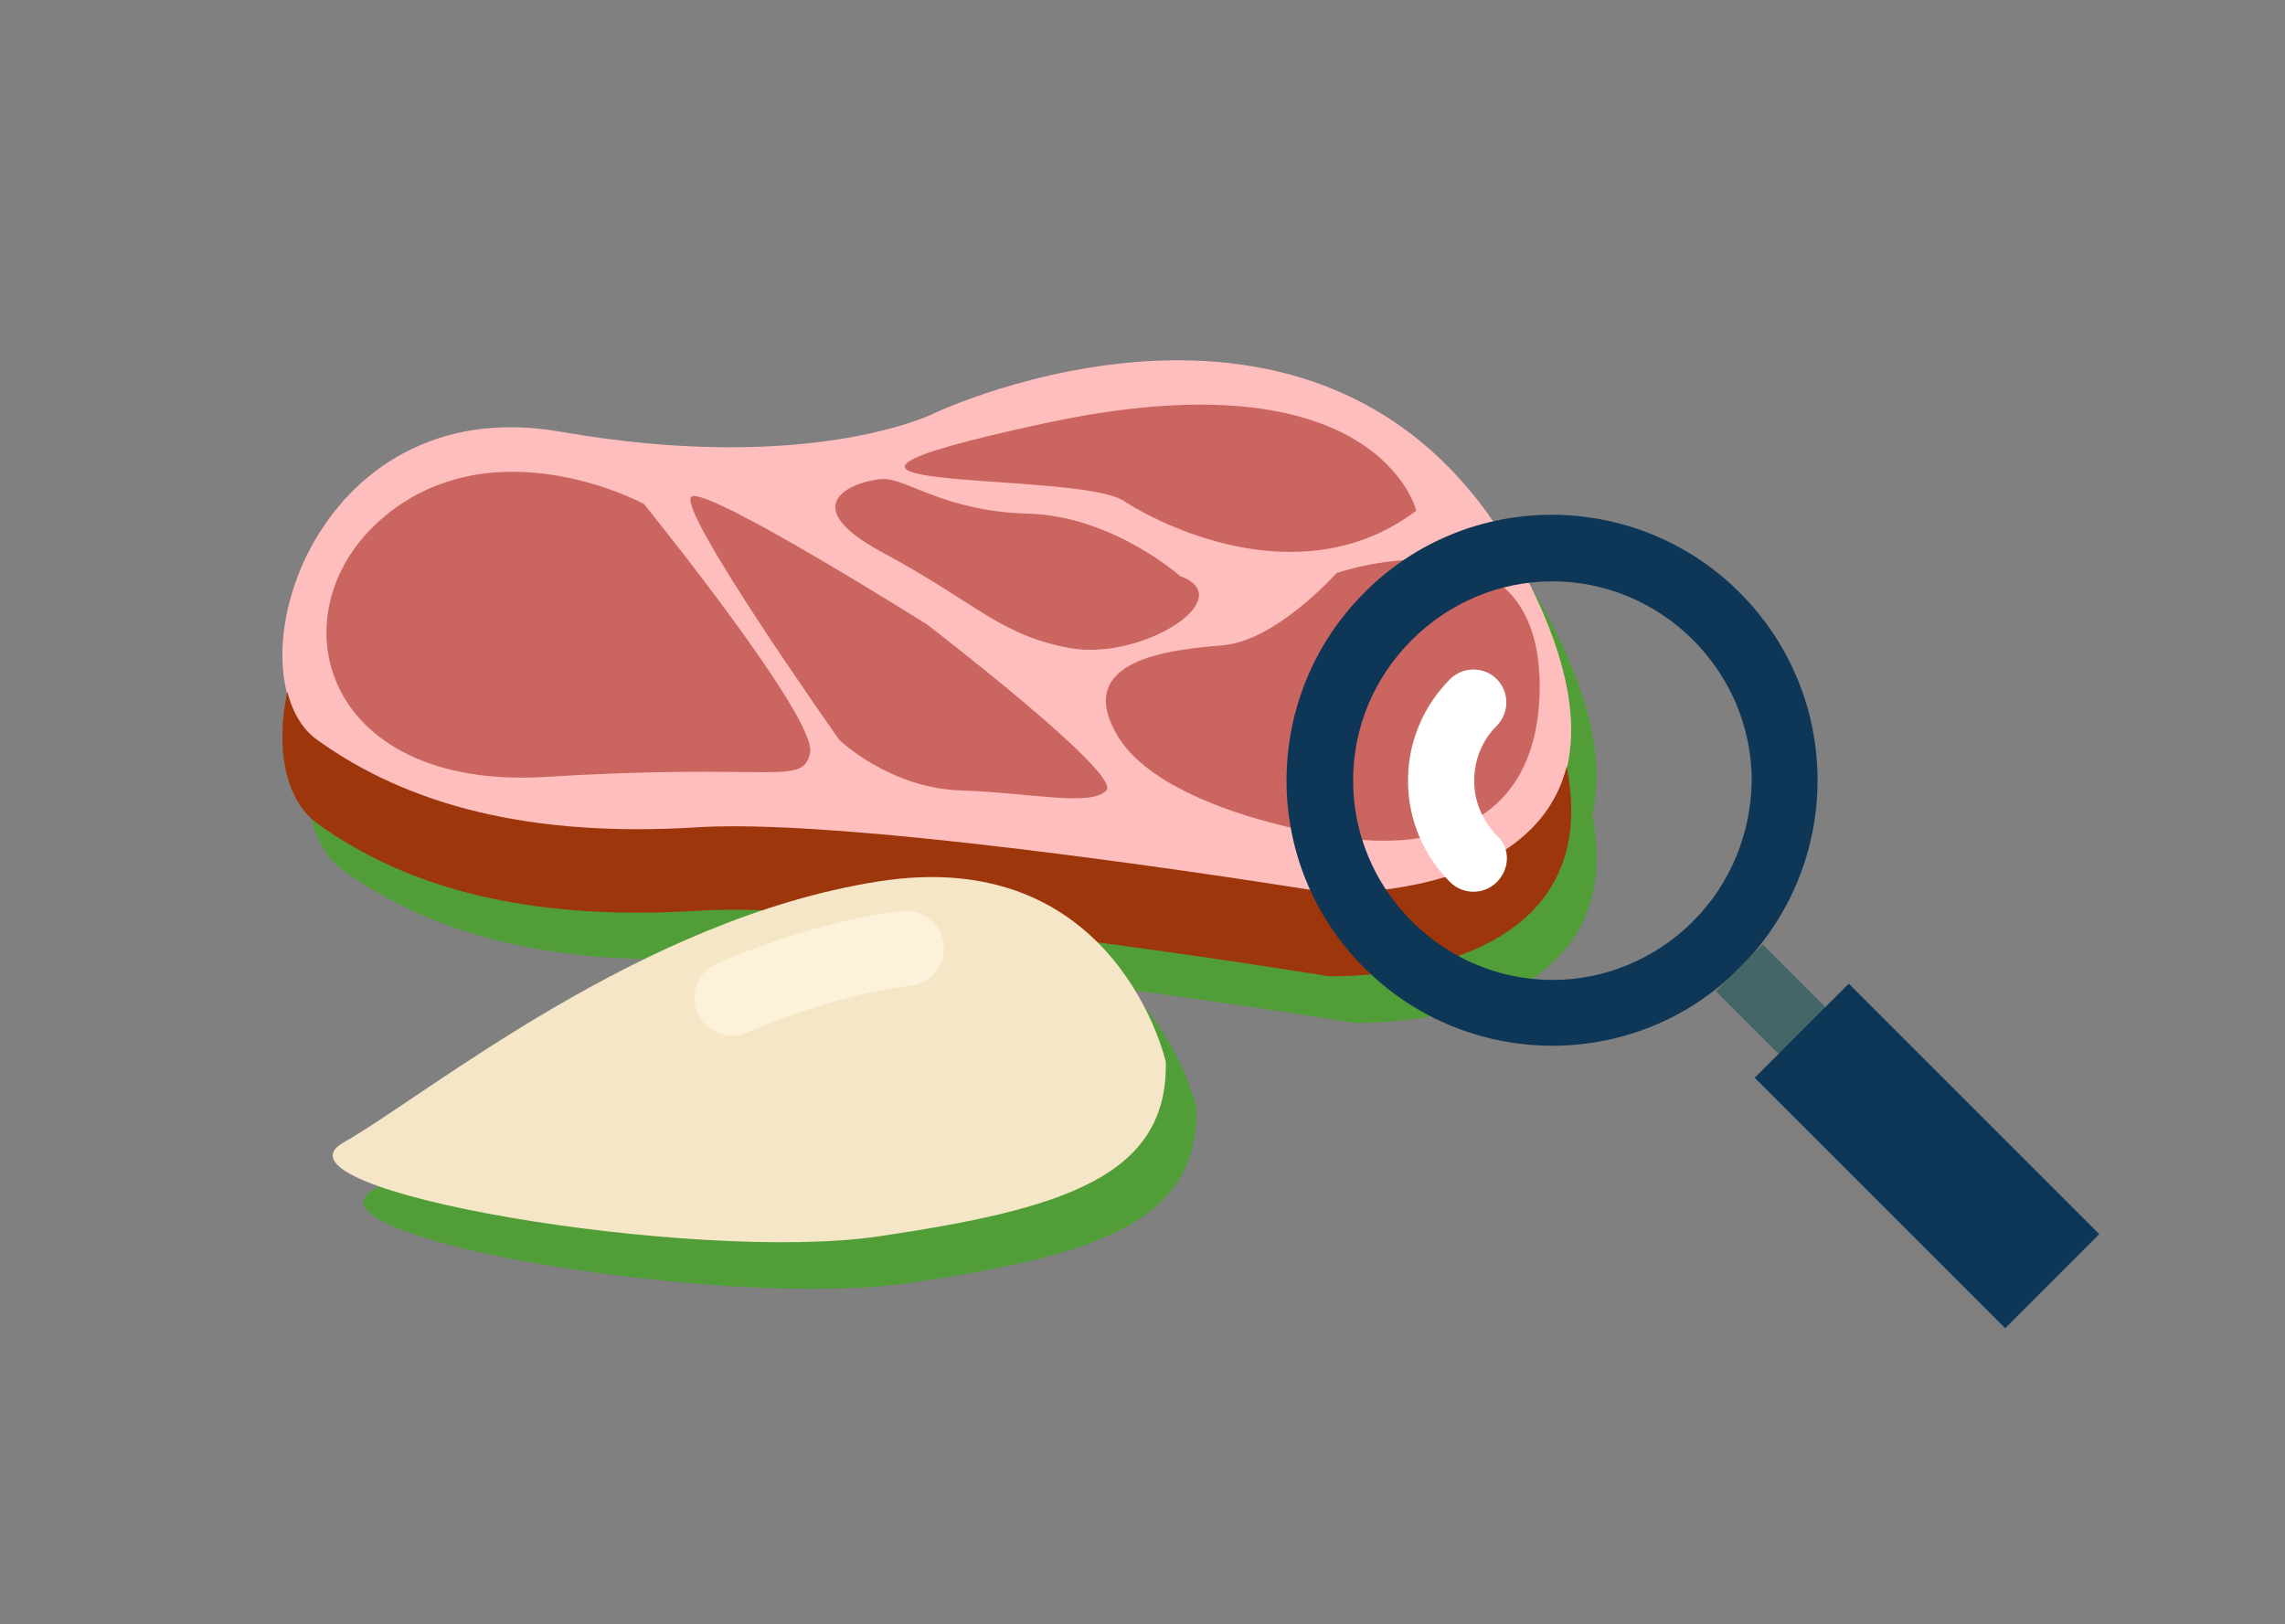<?xml version="1.0" encoding="utf-8"?>
<!-- Generator: Adobe Illustrator 19.0.0, SVG Export Plug-In . SVG Version: 6.00 Build 0)  -->
<svg version="1.1" xmlns="http://www.w3.org/2000/svg" xmlns:xlink="http://www.w3.org/1999/xlink" x="0px" y="0px"
	 viewBox="0 0 303.8 216" style="enable-background:new 0 0 303.8 216;" xml:space="preserve">
<rect x="0" y="0" width="303.8" height="216" fill="#808080" stroke="none"/>
<style type="text/css">
	.st0{fill:#519E38;}
	.st1{fill:#FEBEBD;}
	.st2{fill:#9D360A;}
	.st3{fill:#CA655F;}
	.st4{fill:#0E3656;}
	.st5{fill:#446666;}
	.st6{fill:#FFFFFF;}
	.st7{fill:#F4E6C6;}
	.st8{fill:none;stroke:#FCF1D9;stroke-width:10;stroke-linecap:round;stroke-miterlimit:10;}
</style>
<g id="Layer_2">
</g>
<g id="kolba_4">
</g>
<g id="kolba_3">
</g>
<g id="kolby">
</g>
<g id="doma">
</g>
<g id="butylka_3">
</g>
<g id="butylka_2">
</g>
<g id="butylka_1">
</g>
<g id="vanna_2">
</g>
<g id="sneg">
</g>
<g id="vanna_1">
</g>
<g id="shariki_2">
</g>
<g id="shariki_1">
</g>
<g id="voronka">
</g>
<g id="gradusnik">
</g>
<g id="kolba_2">
</g>
<g id="kolba_1">
</g>
<g id="probirki">
</g>
<g id="potato">
</g>
<g id="zavod">
</g>
<g id="blank">
</g>
<g id="ticks">
</g>
<g id="car">
</g>
<g id="lupa">
	<path class="st0" d="M205.4,81.2c-24.6-45.8-78-20.2-78-20.2s-16.4,8.2-49.6,2.4c-27.8-4.8-40.1,21.2-36.3,35
		c-1.5,7.3-0.2,14.2,4.1,17.3c12,8.7,28.4,13,50.6,11.6c22.2-1.4,83.8,8.7,83.8,8.7s37.3,1.4,31.7-27.7
		C213.2,101.9,211.9,93.2,205.4,81.2z"/>
	<path class="st1" d="M176.6,119c0,0,50.1,1.9,25.5-43.8s-78-20.2-78-20.2s-16.4,8.2-49.6,2.4S30.2,90.1,42.3,98.7
		s28.4,13,50.6,11.6C115,108.9,176.6,119,176.6,119z"/>
	<path class="st2" d="M176.6,118.7c0,0-61.7-10.1-83.8-8.7c-22.2,1.4-38.5-2.9-50.6-11.6c-2-1.4-3.3-3.7-4-6.4
		c-1.6,7.4-0.3,14.4,4,17.5c12,8.7,28.4,13,50.6,11.6c22.2-1.4,83.8,8.7,83.8,8.7s37.5,1.4,31.7-27.9
		C203.8,119.8,176.6,118.7,176.6,118.7z"/>
	<path class="st3" d="M85.6,67c0,0-19.6-10.6-34.4,1.6s-9,36.6,21.5,34.7c30.5-1.9,34,1.3,35-3.2C108.7,95.5,85.6,67,85.6,67z"/>
	<path class="st3" d="M176.4,111c0,0,27.6,6.7,28.3-18.9c0.6-25.5-27-15.9-27-15.9s-8,9-15.1,9.6s-19.9,1.9-14.1,11.9
		C154.3,107.7,176.4,111,176.4,111z"/>
	<path class="st3" d="M188.3,67.9c0,0-5.1-21.2-49.5-11.6s4.2,6.1,10.6,10.3C155.9,70.8,173.9,78.8,188.3,67.9z"/>
	<path class="st3" d="M111.6,98.4c0,0,6.7,6.4,16.1,6.7c9.3,0.3,17.3,2.2,19.4,0S123.2,83,123.2,83S94.6,65,92,66
		C89.4,67,111.6,98.4,111.6,98.4z"/>
	<path class="st3" d="M156.9,76.6c0,0-9-8-20.2-8.3c-11.2-0.3-16.1-4.7-19.3-4.6c-3.2,0.1-12.5,3.1,0,9.8s15.5,11,25,12.7
		C152,87.8,164.9,79.5,156.9,76.6z"/>
	<g>
		<path class="st4" d="M231.3,78.8c-13.8-13.8-36.2-13.8-49.9,0c-13.8,13.8-13.8,36.2,0,49.9c13.8,13.8,36.2,13.8,49.9,0
			C245.1,114.9,245.1,92.6,231.3,78.8z M225.1,122.5c-5,5-11.7,7.8-18.7,7.8s-13.7-2.8-18.7-7.8c-5-5-7.8-11.7-7.8-18.7
			c0-7.1,2.8-13.7,7.8-18.7c5-5,11.7-7.8,18.7-7.8s13.7,2.8,18.7,7.8c5,5,7.8,11.7,7.8,18.7C232.8,110.8,230.1,117.5,225.1,122.5z"
			/>
		<g>
			<g>
				<g>
					<g>
						
							<rect x="239.4" y="123.5" transform="matrix(0.707 -0.707 0.707 0.707 -28.436 213.739)" class="st5" width="8.8" height="35.3"/>
					</g>
				</g>
			</g>
		</g>
		<g>
			<g>
				<g>
					<g>
						
							<rect x="247.4" y="130.1" transform="matrix(0.707 -0.707 0.707 0.707 -33.604 226.244)" class="st4" width="17.7" height="47.1"/>
					</g>
				</g>
			</g>
		</g>
		<g>
			<g>
				<g>
					<g>
						<g>
							<path class="st6" d="M199,117.3c-1.7,1.7-4.5,1.7-6.2,0c-3.6-3.6-5.6-8.4-5.6-13.5c0-5.1,2-9.9,5.6-13.5
								c1.7-1.7,4.5-1.7,6.2,0c1.7,1.7,1.7,4.5,0,6.2c-1.9,1.9-3,4.5-3,7.3c0,2.8,1.1,5.3,3,7.3C200.8,112.7,200.8,115.5,199,117.3z
								"/>
						</g>
					</g>
				</g>
			</g>
		</g>
	</g>
	<g>
		<path class="st0" d="M159.1,147.4c0,0-6.5-29-38.2-24s-59.7,28.2-71.1,34.7c-11.4,6.4,46.7,16.1,71.1,12.5
			C145.2,167,159.3,162.8,159.1,147.4z"/>
		<path class="st7" d="M155,141.2c0,0-6.5-29-38.2-24c-31.7,5-59.7,28.2-71.1,34.7c-11.4,6.4,46.7,16.1,71.1,12.5
			S155.3,156.5,155,141.2z"/>
		<path class="st8" d="M120.5,126.1c0,0-9.6,0.8-23.2,6.6"/>
	</g>
</g>
</svg>

